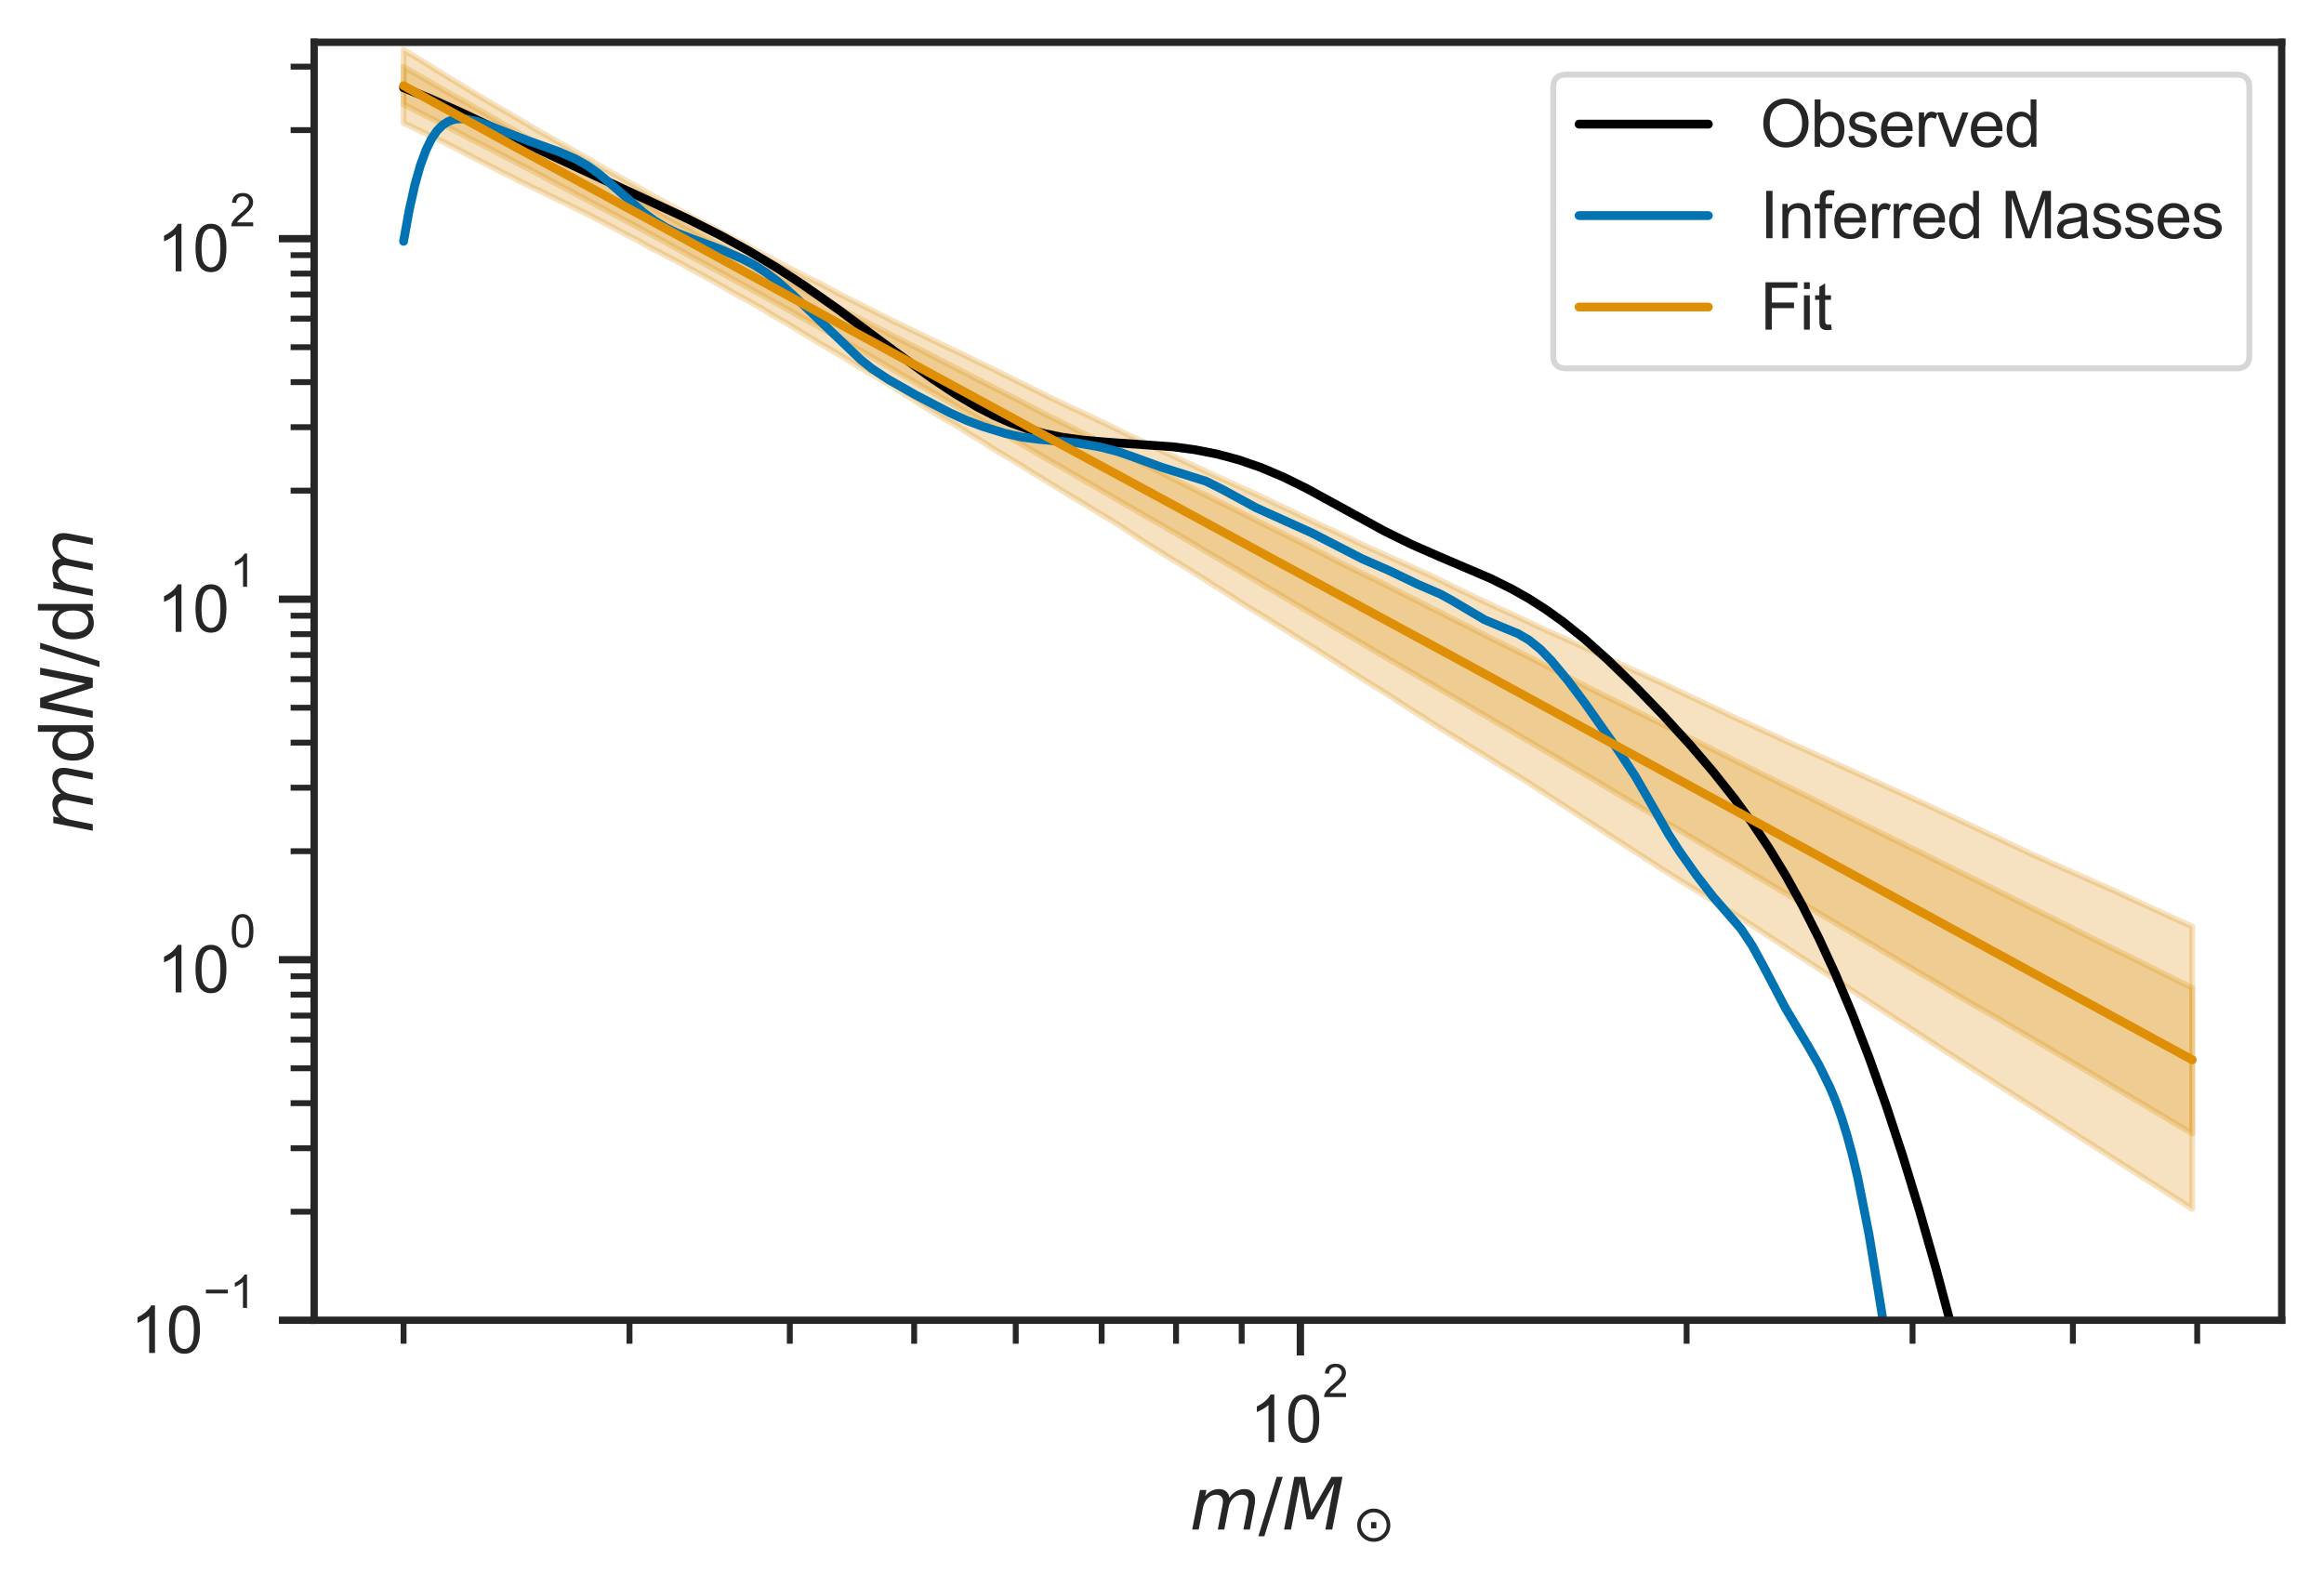 <?xml version="1.0" encoding="utf-8" standalone="no"?>
<!DOCTYPE svg PUBLIC "-//W3C//DTD SVG 1.1//EN"
  "http://www.w3.org/Graphics/SVG/1.1/DTD/svg11.dtd">
<svg height="269.844pt" version="1.1" viewBox="0 0 395.454 269.844" width="395.454pt" xmlns="http://www.w3.org/2000/svg" xmlns:xlink="http://www.w3.org/1999/xlink">
 <defs>
  <style type="text/css">*{stroke-linecap:butt;stroke-linejoin:round;}</style>
 </defs>
 <g id="figure_1">
  <g id="patch_1">
   <path d="M 0 269.844 
L 395.454 269.844 
L 395.454 0 
L 0 0 
z
" style="fill:#ffffff;"/>
  </g>
  <g id="axes_1">
   <g id="patch_2">
    <path d="M 53.454 224.64 
L 388.254 224.64 
L 388.254 7.2 
L 53.454 7.2 
z
" style="fill:#ffffff;"/>
   </g>
   <g id="matplotlib.axis_1">
    <g id="xtick_1">
     <g id="line2d_1">
      <defs>
       <path d="M 0 0 
L 0 6 
" id="m490c90b2fd" style="stroke:#262626;stroke-width:1.25;"/>
      </defs>
      <g>
       <use style="fill:#262626;stroke:#262626;stroke-width:1.25;" x="221.275" xlink:href="#m490c90b2fd" y="224.64"/>
      </g>
     </g>
     <g id="text_1">
      <!-- $\mathdefault{10^{2}}$ -->
      <g style="fill:#262626;" transform="translate(212.64 245.484)scale(0.11 -0.11)">
       <defs>
        <path d="M 2384 0 
L 1822 0 
L 1822 3584 
Q 1619 3391 1289 3197 
Q 959 3003 697 2906 
L 697 3450 
Q 1169 3672 1522 3987 
Q 1875 4303 2022 4600 
L 2384 4600 
L 2384 0 
z
" id="ArialMT-31" transform="scale(0.016)"/>
        <path d="M 266 2259 
Q 266 3072 433 3567 
Q 600 4063 929 4331 
Q 1259 4600 1759 4600 
Q 2128 4600 2406 4451 
Q 2684 4303 2865 4023 
Q 3047 3744 3150 3342 
Q 3253 2941 3253 2259 
Q 3253 1453 3087 958 
Q 2922 463 2592 192 
Q 2263 -78 1759 -78 
Q 1097 -78 719 397 
Q 266 969 266 2259 
z
M 844 2259 
Q 844 1131 1108 757 
Q 1372 384 1759 384 
Q 2147 384 2411 759 
Q 2675 1134 2675 2259 
Q 2675 3391 2411 3762 
Q 2147 4134 1753 4134 
Q 1366 4134 1134 3806 
Q 844 3388 844 2259 
z
" id="ArialMT-30" transform="scale(0.016)"/>
        <path d="M 3222 541 
L 3222 0 
L 194 0 
Q 188 203 259 391 
Q 375 700 629 1000 
Q 884 1300 1366 1694 
Q 2113 2306 2375 2664 
Q 2638 3022 2638 3341 
Q 2638 3675 2398 3904 
Q 2159 4134 1775 4134 
Q 1369 4134 1125 3890 
Q 881 3647 878 3216 
L 300 3275 
Q 359 3922 746 4261 
Q 1134 4600 1788 4600 
Q 2447 4600 2831 4234 
Q 3216 3869 3216 3328 
Q 3216 3053 3103 2787 
Q 2991 2522 2730 2228 
Q 2469 1934 1863 1422 
Q 1356 997 1212 845 
Q 1069 694 975 541 
L 3222 541 
z
" id="ArialMT-32" transform="scale(0.016)"/>
       </defs>
       <use transform="translate(0 0.994)" xlink:href="#ArialMT-31"/>
       <use transform="translate(55.615 0.994)" xlink:href="#ArialMT-30"/>
       <use transform="translate(112.973 70.688)scale(0.7)" xlink:href="#ArialMT-32"/>
      </g>
     </g>
    </g>
    <g id="xtick_2">
     <g id="line2d_2">
      <defs>
       <path d="M 0 0 
L 0 4 
" id="m4a2f9e8f1c" style="stroke:#262626;"/>
      </defs>
      <g>
       <use style="fill:#262626;stroke:#262626;" x="68.673" xlink:href="#m4a2f9e8f1c" y="224.64"/>
      </g>
     </g>
    </g>
    <g id="xtick_3">
     <g id="line2d_3">
      <g>
       <use style="fill:#262626;stroke:#262626;" x="107.118" xlink:href="#m4a2f9e8f1c" y="224.64"/>
      </g>
     </g>
    </g>
    <g id="xtick_4">
     <g id="line2d_4">
      <g>
       <use style="fill:#262626;stroke:#262626;" x="134.395" xlink:href="#m4a2f9e8f1c" y="224.64"/>
      </g>
     </g>
    </g>
    <g id="xtick_5">
     <g id="line2d_5">
      <g>
       <use style="fill:#262626;stroke:#262626;" x="155.553" xlink:href="#m4a2f9e8f1c" y="224.64"/>
      </g>
     </g>
    </g>
    <g id="xtick_6">
     <g id="line2d_6">
      <g>
       <use style="fill:#262626;stroke:#262626;" x="172.84" xlink:href="#m4a2f9e8f1c" y="224.64"/>
      </g>
     </g>
    </g>
    <g id="xtick_7">
     <g id="line2d_7">
      <g>
       <use style="fill:#262626;stroke:#262626;" x="187.456" xlink:href="#m4a2f9e8f1c" y="224.64"/>
      </g>
     </g>
    </g>
    <g id="xtick_8">
     <g id="line2d_8">
      <g>
       <use style="fill:#262626;stroke:#262626;" x="200.117" xlink:href="#m4a2f9e8f1c" y="224.64"/>
      </g>
     </g>
    </g>
    <g id="xtick_9">
     <g id="line2d_9">
      <g>
       <use style="fill:#262626;stroke:#262626;" x="211.285" xlink:href="#m4a2f9e8f1c" y="224.64"/>
      </g>
     </g>
    </g>
    <g id="xtick_10">
     <g id="line2d_10">
      <g>
       <use style="fill:#262626;stroke:#262626;" x="286.998" xlink:href="#m4a2f9e8f1c" y="224.64"/>
      </g>
     </g>
    </g>
    <g id="xtick_11">
     <g id="line2d_11">
      <g>
       <use style="fill:#262626;stroke:#262626;" x="325.443" xlink:href="#m4a2f9e8f1c" y="224.64"/>
      </g>
     </g>
    </g>
    <g id="xtick_12">
     <g id="line2d_12">
      <g>
       <use style="fill:#262626;stroke:#262626;" x="352.72" xlink:href="#m4a2f9e8f1c" y="224.64"/>
      </g>
     </g>
    </g>
    <g id="xtick_13">
     <g id="line2d_13">
      <g>
       <use style="fill:#262626;stroke:#262626;" x="373.878" xlink:href="#m4a2f9e8f1c" y="224.64"/>
      </g>
     </g>
    </g>
    <g id="text_2">
     <!-- $m / M_\odot$ -->
     <g style="fill:#262626;" transform="translate(202.434 260.259)scale(0.12 -0.12)">
      <defs>
       <path d="M 5747 2113 
L 5338 0 
L 4763 0 
L 5166 2094 
Q 5191 2228 5203 2325 
Q 5216 2422 5216 2491 
Q 5216 2772 5059 2928 
Q 4903 3084 4622 3084 
Q 4203 3084 3875 2770 
Q 3547 2456 3450 1953 
L 3066 0 
L 2491 0 
L 2900 2094 
Q 2925 2209 2937 2307 
Q 2950 2406 2950 2484 
Q 2950 2769 2794 2926 
Q 2638 3084 2363 3084 
Q 1938 3084 1609 2770 
Q 1281 2456 1184 1953 
L 800 0 
L 225 0 
L 909 3500 
L 1484 3500 
L 1375 2956 
Q 1609 3263 1923 3423 
Q 2238 3584 2597 3584 
Q 2978 3584 3223 3384 
Q 3469 3184 3519 2828 
Q 3781 3197 4126 3390 
Q 4472 3584 4856 3584 
Q 5306 3584 5551 3325 
Q 5797 3066 5797 2591 
Q 5797 2488 5784 2364 
Q 5772 2241 5747 2113 
z
" id="DejaVuSans-Oblique-6d" transform="scale(0.016)"/>
       <path d="M 1625 4666 
L 2156 4666 
L 531 -594 
L 0 -594 
L 1625 4666 
z
" id="DejaVuSans-2f" transform="scale(0.016)"/>
       <path d="M 1081 4666 
L 2028 4666 
L 2572 1522 
L 4378 4666 
L 5350 4666 
L 4441 0 
L 3828 0 
L 4622 4091 
L 2791 897 
L 2175 897 
L 1581 4103 
L 788 0 
L 172 0 
L 1081 4666 
z
" id="DejaVuSans-Oblique-4d" transform="scale(0.016)"/>
       <path d="M 2350 2403 
L 3013 2403 
L 3013 1609 
L 2350 1609 
L 2350 2403 
z
M 3306 3522 
Q 3016 3644 2681 3644 
Q 2347 3644 2056 3522 
Q 1769 3400 1531 3163 
Q 1291 2922 1172 2634 
Q 1053 2347 1053 2006 
Q 1053 1675 1172 1387 
Q 1291 1100 1531 859 
Q 1769 622 2056 500 
Q 2347 378 2681 378 
Q 3016 378 3306 500 
Q 3594 622 3831 859 
Q 4072 1100 4190 1387 
Q 4309 1675 4309 2006 
Q 4309 2347 4190 2634 
Q 4072 2922 3831 3163 
Q 3594 3400 3306 3522 
z
M 1878 3956 
Q 2250 4113 2681 4113 
Q 3113 4113 3484 3956 
Q 3856 3800 4163 3494 
Q 4472 3184 4625 2813 
Q 4778 2444 4778 2006 
Q 4778 1578 4625 1206 
Q 4472 838 4163 528 
Q 3856 222 3484 65 
Q 3113 -91 2681 -91 
Q 2250 -91 1878 65 
Q 1506 222 1200 528 
Q 891 838 738 1206 
Q 584 1578 584 2006 
Q 584 2444 738 2813 
Q 891 3184 1200 3494 
Q 1506 3800 1878 3956 
z
" id="DejaVuSans-2299" transform="scale(0.016)"/>
      </defs>
      <use transform="translate(0 0.094)" xlink:href="#DejaVuSans-Oblique-6d"/>
      <use transform="translate(97.412 0.094)" xlink:href="#DejaVuSans-2f"/>
      <use transform="translate(131.104 0.094)" xlink:href="#DejaVuSans-Oblique-4d"/>
      <use transform="translate(231.021 -16.312)scale(0.7)" xlink:href="#DejaVuSans-2299"/>
     </g>
    </g>
   </g>
   <g id="matplotlib.axis_2">
    <g id="ytick_1">
     <g id="line2d_14">
      <defs>
       <path d="M 0 0 
L -6 0 
" id="m7114ead767" style="stroke:#262626;stroke-width:1.25;"/>
      </defs>
      <g>
       <use style="fill:#262626;stroke:#262626;stroke-width:1.25;" x="53.454" xlink:href="#m7114ead767" y="224.64"/>
      </g>
     </g>
     <g id="text_3">
      <!-- $\mathdefault{10^{-1}}$ -->
      <g style="fill:#262626;" transform="translate(22.174 230.312)scale(0.11 -0.11)">
       <defs>
        <path d="M 3381 1997 
L 356 1997 
L 356 2522 
L 3381 2522 
L 3381 1997 
z
" id="ArialMT-2212" transform="scale(0.016)"/>
       </defs>
       <use transform="translate(0 0.994)" xlink:href="#ArialMT-31"/>
       <use transform="translate(55.615 0.994)" xlink:href="#ArialMT-30"/>
       <use transform="translate(112.973 70.688)scale(0.7)" xlink:href="#ArialMT-2212"/>
       <use transform="translate(153.852 70.688)scale(0.7)" xlink:href="#ArialMT-31"/>
      </g>
     </g>
    </g>
    <g id="ytick_2">
     <g id="line2d_15">
      <g>
       <use style="fill:#262626;stroke:#262626;stroke-width:1.25;" x="53.454" xlink:href="#m7114ead767" y="163.296"/>
      </g>
     </g>
     <g id="text_4">
      <!-- $\mathdefault{10^{0}}$ -->
      <g style="fill:#262626;" transform="translate(26.684 168.968)scale(0.11 -0.11)">
       <use transform="translate(0 0.994)" xlink:href="#ArialMT-31"/>
       <use transform="translate(55.615 0.994)" xlink:href="#ArialMT-30"/>
       <use transform="translate(112.973 70.688)scale(0.7)" xlink:href="#ArialMT-30"/>
      </g>
     </g>
    </g>
    <g id="ytick_3">
     <g id="line2d_16">
      <g>
       <use style="fill:#262626;stroke:#262626;stroke-width:1.25;" x="53.454" xlink:href="#m7114ead767" y="101.953"/>
      </g>
     </g>
     <g id="text_5">
      <!-- $\mathdefault{10^{1}}$ -->
      <g style="fill:#262626;" transform="translate(26.684 107.625)scale(0.11 -0.11)">
       <use transform="translate(0 0.994)" xlink:href="#ArialMT-31"/>
       <use transform="translate(55.615 0.994)" xlink:href="#ArialMT-30"/>
       <use transform="translate(112.973 70.688)scale(0.7)" xlink:href="#ArialMT-31"/>
      </g>
     </g>
    </g>
    <g id="ytick_4">
     <g id="line2d_17">
      <g>
       <use style="fill:#262626;stroke:#262626;stroke-width:1.25;" x="53.454" xlink:href="#m7114ead767" y="40.609"/>
      </g>
     </g>
     <g id="text_6">
      <!-- $\mathdefault{10^{2}}$ -->
      <g style="fill:#262626;" transform="translate(26.684 46.281)scale(0.11 -0.11)">
       <use transform="translate(0 0.994)" xlink:href="#ArialMT-31"/>
       <use transform="translate(55.615 0.994)" xlink:href="#ArialMT-30"/>
       <use transform="translate(112.973 70.688)scale(0.7)" xlink:href="#ArialMT-32"/>
      </g>
     </g>
    </g>
    <g id="ytick_5">
     <g id="line2d_18">
      <defs>
       <path d="M 0 0 
L -4 0 
" id="m062b1db76a" style="stroke:#262626;"/>
      </defs>
      <g>
       <use style="fill:#262626;stroke:#262626;" x="53.454" xlink:href="#m062b1db76a" y="206.174"/>
      </g>
     </g>
    </g>
    <g id="ytick_6">
     <g id="line2d_19">
      <g>
       <use style="fill:#262626;stroke:#262626;" x="53.454" xlink:href="#m062b1db76a" y="195.372"/>
      </g>
     </g>
    </g>
    <g id="ytick_7">
     <g id="line2d_20">
      <g>
       <use style="fill:#262626;stroke:#262626;" x="53.454" xlink:href="#m062b1db76a" y="187.707"/>
      </g>
     </g>
    </g>
    <g id="ytick_8">
     <g id="line2d_21">
      <g>
       <use style="fill:#262626;stroke:#262626;" x="53.454" xlink:href="#m062b1db76a" y="181.763"/>
      </g>
     </g>
    </g>
    <g id="ytick_9">
     <g id="line2d_22">
      <g>
       <use style="fill:#262626;stroke:#262626;" x="53.454" xlink:href="#m062b1db76a" y="176.905"/>
      </g>
     </g>
    </g>
    <g id="ytick_10">
     <g id="line2d_23">
      <g>
       <use style="fill:#262626;stroke:#262626;" x="53.454" xlink:href="#m062b1db76a" y="172.799"/>
      </g>
     </g>
    </g>
    <g id="ytick_11">
     <g id="line2d_24">
      <g>
       <use style="fill:#262626;stroke:#262626;" x="53.454" xlink:href="#m062b1db76a" y="169.241"/>
      </g>
     </g>
    </g>
    <g id="ytick_12">
     <g id="line2d_25">
      <g>
       <use style="fill:#262626;stroke:#262626;" x="53.454" xlink:href="#m062b1db76a" y="166.103"/>
      </g>
     </g>
    </g>
    <g id="ytick_13">
     <g id="line2d_26">
      <g>
       <use style="fill:#262626;stroke:#262626;" x="53.454" xlink:href="#m062b1db76a" y="144.83"/>
      </g>
     </g>
    </g>
    <g id="ytick_14">
     <g id="line2d_27">
      <g>
       <use style="fill:#262626;stroke:#262626;" x="53.454" xlink:href="#m062b1db76a" y="134.028"/>
      </g>
     </g>
    </g>
    <g id="ytick_15">
     <g id="line2d_28">
      <g>
       <use style="fill:#262626;stroke:#262626;" x="53.454" xlink:href="#m062b1db76a" y="126.364"/>
      </g>
     </g>
    </g>
    <g id="ytick_16">
     <g id="line2d_29">
      <g>
       <use style="fill:#262626;stroke:#262626;" x="53.454" xlink:href="#m062b1db76a" y="120.419"/>
      </g>
     </g>
    </g>
    <g id="ytick_17">
     <g id="line2d_30">
      <g>
       <use style="fill:#262626;stroke:#262626;" x="53.454" xlink:href="#m062b1db76a" y="115.562"/>
      </g>
     </g>
    </g>
    <g id="ytick_18">
     <g id="line2d_31">
      <g>
       <use style="fill:#262626;stroke:#262626;" x="53.454" xlink:href="#m062b1db76a" y="111.455"/>
      </g>
     </g>
    </g>
    <g id="ytick_19">
     <g id="line2d_32">
      <g>
       <use style="fill:#262626;stroke:#262626;" x="53.454" xlink:href="#m062b1db76a" y="107.898"/>
      </g>
     </g>
    </g>
    <g id="ytick_20">
     <g id="line2d_33">
      <g>
       <use style="fill:#262626;stroke:#262626;" x="53.454" xlink:href="#m062b1db76a" y="104.76"/>
      </g>
     </g>
    </g>
    <g id="ytick_21">
     <g id="line2d_34">
      <g>
       <use style="fill:#262626;stroke:#262626;" x="53.454" xlink:href="#m062b1db76a" y="83.486"/>
      </g>
     </g>
    </g>
    <g id="ytick_22">
     <g id="line2d_35">
      <g>
       <use style="fill:#262626;stroke:#262626;" x="53.454" xlink:href="#m062b1db76a" y="72.684"/>
      </g>
     </g>
    </g>
    <g id="ytick_23">
     <g id="line2d_36">
      <g>
       <use style="fill:#262626;stroke:#262626;" x="53.454" xlink:href="#m062b1db76a" y="65.02"/>
      </g>
     </g>
    </g>
    <g id="ytick_24">
     <g id="line2d_37">
      <g>
       <use style="fill:#262626;stroke:#262626;" x="53.454" xlink:href="#m062b1db76a" y="59.075"/>
      </g>
     </g>
    </g>
    <g id="ytick_25">
     <g id="line2d_38">
      <g>
       <use style="fill:#262626;stroke:#262626;" x="53.454" xlink:href="#m062b1db76a" y="54.218"/>
      </g>
     </g>
    </g>
    <g id="ytick_26">
     <g id="line2d_39">
      <g>
       <use style="fill:#262626;stroke:#262626;" x="53.454" xlink:href="#m062b1db76a" y="50.111"/>
      </g>
     </g>
    </g>
    <g id="ytick_27">
     <g id="line2d_40">
      <g>
       <use style="fill:#262626;stroke:#262626;" x="53.454" xlink:href="#m062b1db76a" y="46.554"/>
      </g>
     </g>
    </g>
    <g id="ytick_28">
     <g id="line2d_41">
      <g>
       <use style="fill:#262626;stroke:#262626;" x="53.454" xlink:href="#m062b1db76a" y="43.416"/>
      </g>
     </g>
    </g>
    <g id="ytick_29">
     <g id="line2d_42">
      <g>
       <use style="fill:#262626;stroke:#262626;" x="53.454" xlink:href="#m062b1db76a" y="22.143"/>
      </g>
     </g>
    </g>
    <g id="ytick_30">
     <g id="line2d_43">
      <g>
       <use style="fill:#262626;stroke:#262626;" x="53.454" xlink:href="#m062b1db76a" y="11.341"/>
      </g>
     </g>
    </g>
    <g id="text_7">
     <!-- $m \mathrm{d} N / \mathrm{d} m$ -->
     <g style="fill:#262626;" transform="translate(15.789 141.78)rotate(-90)scale(0.12 -0.12)">
      <defs>
       <path d="M 2906 2969 
L 2906 4863 
L 3481 4863 
L 3481 0 
L 2906 0 
L 2906 525 
Q 2725 213 2448 61 
Q 2172 -91 1784 -91 
Q 1150 -91 751 415 
Q 353 922 353 1747 
Q 353 2572 751 3078 
Q 1150 3584 1784 3584 
Q 2172 3584 2448 3432 
Q 2725 3281 2906 2969 
z
M 947 1747 
Q 947 1113 1208 752 
Q 1469 391 1925 391 
Q 2381 391 2643 752 
Q 2906 1113 2906 1747 
Q 2906 2381 2643 2742 
Q 2381 3103 1925 3103 
Q 1469 3103 1208 2742 
Q 947 2381 947 1747 
z
" id="DejaVuSans-64" transform="scale(0.016)"/>
       <path d="M 1081 4666 
L 1931 4666 
L 3219 666 
L 4000 4666 
L 4616 4666 
L 3706 0 
L 2853 0 
L 1569 4025 
L 788 0 
L 172 0 
L 1081 4666 
z
" id="DejaVuSans-Oblique-4e" transform="scale(0.016)"/>
      </defs>
      <use transform="translate(0 0.016)" xlink:href="#DejaVuSans-Oblique-6d"/>
      <use transform="translate(97.412 0.016)" xlink:href="#DejaVuSans-64"/>
      <use transform="translate(160.889 0.016)" xlink:href="#DejaVuSans-Oblique-4e"/>
      <use transform="translate(235.693 0.016)" xlink:href="#DejaVuSans-2f"/>
      <use transform="translate(269.385 0.016)" xlink:href="#DejaVuSans-64"/>
      <use transform="translate(332.861 0.016)" xlink:href="#DejaVuSans-Oblique-6d"/>
     </g>
    </g>
   </g>
   <g id="PolyCollection_1">
    <defs>
     <path d="M 68.673 -252.087 
L 68.673 -258.471 
L 69.621 -257.924 
L 70.569 -257.387 
L 71.517 -256.852 
L 72.465 -256.307 
L 73.413 -255.757 
L 74.362 -255.217 
L 75.31 -254.658 
L 76.258 -254.106 
L 77.206 -253.567 
L 78.154 -253.041 
L 79.102 -252.522 
L 80.051 -251.986 
L 80.999 -251.449 
L 81.947 -250.911 
L 82.895 -250.362 
L 83.843 -249.807 
L 84.792 -249.227 
L 85.74 -248.69 
L 86.688 -248.155 
L 87.636 -247.625 
L 88.584 -247.05 
L 89.532 -246.482 
L 90.481 -245.969 
L 91.429 -245.411 
L 92.377 -244.888 
L 93.325 -244.351 
L 94.273 -243.828 
L 95.221 -243.312 
L 96.17 -242.762 
L 97.118 -242.237 
L 98.066 -241.723 
L 99.014 -241.218 
L 99.962 -240.694 
L 100.91 -240.161 
L 101.859 -239.607 
L 102.807 -239.072 
L 103.755 -238.551 
L 104.703 -237.997 
L 105.651 -237.442 
L 106.599 -236.894 
L 107.548 -236.388 
L 108.496 -235.852 
L 109.444 -235.313 
L 110.392 -234.785 
L 111.34 -234.27 
L 112.289 -233.743 
L 113.237 -233.216 
L 114.185 -232.69 
L 115.133 -232.178 
L 116.081 -231.653 
L 117.029 -231.142 
L 117.978 -230.634 
L 118.926 -230.099 
L 119.874 -229.579 
L 120.822 -229.067 
L 121.77 -228.541 
L 122.718 -228.048 
L 123.667 -227.536 
L 124.615 -227.026 
L 125.563 -226.515 
L 126.511 -225.997 
L 127.459 -225.492 
L 128.407 -224.995 
L 129.356 -224.502 
L 130.304 -223.991 
L 131.252 -223.489 
L 132.2 -222.969 
L 133.148 -222.453 
L 134.097 -221.957 
L 135.045 -221.447 
L 135.993 -220.929 
L 136.941 -220.432 
L 137.889 -219.949 
L 138.837 -219.428 
L 139.786 -218.942 
L 140.734 -218.435 
L 141.682 -217.948 
L 142.63 -217.473 
L 143.578 -216.988 
L 144.526 -216.506 
L 145.475 -216.04 
L 146.423 -215.557 
L 147.371 -215.086 
L 148.319 -214.583 
L 149.267 -214.113 
L 150.215 -213.613 
L 151.164 -213.13 
L 152.112 -212.623 
L 153.06 -212.129 
L 154.008 -211.662 
L 154.956 -211.165 
L 155.905 -210.701 
L 156.853 -210.228 
L 157.801 -209.738 
L 158.749 -209.235 
L 159.697 -208.739 
L 160.645 -208.237 
L 161.594 -207.752 
L 162.542 -207.256 
L 163.49 -206.768 
L 164.438 -206.285 
L 165.386 -205.792 
L 166.334 -205.3 
L 167.283 -204.831 
L 168.231 -204.328 
L 169.179 -203.839 
L 170.127 -203.375 
L 171.075 -202.886 
L 172.023 -202.411 
L 172.972 -201.922 
L 173.92 -201.419 
L 174.868 -200.916 
L 175.816 -200.423 
L 176.764 -199.931 
L 177.712 -199.427 
L 178.661 -198.964 
L 179.609 -198.503 
L 180.557 -198.033 
L 181.505 -197.554 
L 182.453 -197.064 
L 183.402 -196.579 
L 184.35 -196.105 
L 185.298 -195.625 
L 186.246 -195.142 
L 187.194 -194.649 
L 188.142 -194.185 
L 189.091 -193.688 
L 190.039 -193.212 
L 190.987 -192.733 
L 191.935 -192.244 
L 192.883 -191.758 
L 193.831 -191.272 
L 194.78 -190.803 
L 195.728 -190.341 
L 196.676 -189.856 
L 197.624 -189.406 
L 198.572 -188.931 
L 199.52 -188.436 
L 200.469 -187.964 
L 201.417 -187.489 
L 202.365 -187.005 
L 203.313 -186.526 
L 204.261 -186.043 
L 205.21 -185.575 
L 206.158 -185.099 
L 207.106 -184.621 
L 208.054 -184.15 
L 209.002 -183.689 
L 209.95 -183.234 
L 210.899 -182.754 
L 211.847 -182.269 
L 212.795 -181.784 
L 213.743 -181.295 
L 214.691 -180.818 
L 215.639 -180.344 
L 216.588 -179.872 
L 217.536 -179.409 
L 218.484 -178.939 
L 219.432 -178.467 
L 220.38 -178.009 
L 221.328 -177.529 
L 222.277 -177.044 
L 223.225 -176.561 
L 224.173 -176.1 
L 225.121 -175.63 
L 226.069 -175.132 
L 227.018 -174.636 
L 227.966 -174.146 
L 228.914 -173.671 
L 229.862 -173.216 
L 230.81 -172.753 
L 231.758 -172.286 
L 232.707 -171.812 
L 233.655 -171.357 
L 234.603 -170.894 
L 235.551 -170.427 
L 236.499 -169.954 
L 237.447 -169.462 
L 238.396 -168.974 
L 239.344 -168.507 
L 240.292 -168.036 
L 241.24 -167.559 
L 242.188 -167.076 
L 243.136 -166.588 
L 244.085 -166.118 
L 245.033 -165.659 
L 245.981 -165.159 
L 246.929 -164.67 
L 247.877 -164.203 
L 248.825 -163.739 
L 249.774 -163.275 
L 250.722 -162.788 
L 251.67 -162.299 
L 252.618 -161.81 
L 253.566 -161.327 
L 254.515 -160.858 
L 255.463 -160.39 
L 256.411 -159.922 
L 257.359 -159.454 
L 258.307 -158.986 
L 259.255 -158.518 
L 260.204 -158.049 
L 261.152 -157.563 
L 262.1 -157.074 
L 263.048 -156.584 
L 263.996 -156.093 
L 264.944 -155.603 
L 265.893 -155.113 
L 266.841 -154.626 
L 267.789 -154.133 
L 268.737 -153.636 
L 269.685 -153.157 
L 270.633 -152.67 
L 271.582 -152.201 
L 272.53 -151.731 
L 273.478 -151.26 
L 274.426 -150.789 
L 275.374 -150.322 
L 276.323 -149.852 
L 277.271 -149.382 
L 278.219 -148.912 
L 279.167 -148.442 
L 280.115 -147.973 
L 281.063 -147.503 
L 282.012 -147.036 
L 282.96 -146.568 
L 283.908 -146.107 
L 284.856 -145.629 
L 285.804 -145.157 
L 286.752 -144.679 
L 287.701 -144.206 
L 288.649 -143.73 
L 289.597 -143.26 
L 290.545 -142.788 
L 291.493 -142.306 
L 292.441 -141.824 
L 293.39 -141.363 
L 294.338 -140.884 
L 295.286 -140.404 
L 296.234 -139.937 
L 297.182 -139.459 
L 298.131 -138.994 
L 299.079 -138.516 
L 300.027 -138.033 
L 300.975 -137.581 
L 301.923 -137.106 
L 302.871 -136.627 
L 303.82 -136.152 
L 304.768 -135.699 
L 305.716 -135.245 
L 306.664 -134.777 
L 307.612 -134.305 
L 308.56 -133.832 
L 309.509 -133.359 
L 310.457 -132.881 
L 311.405 -132.4 
L 312.353 -131.919 
L 313.301 -131.439 
L 314.249 -130.966 
L 315.198 -130.504 
L 316.146 -130.038 
L 317.094 -129.571 
L 318.042 -129.103 
L 318.99 -128.634 
L 319.938 -128.164 
L 320.887 -127.696 
L 321.835 -127.227 
L 322.783 -126.758 
L 323.731 -126.287 
L 324.679 -125.816 
L 325.628 -125.35 
L 326.576 -124.887 
L 327.524 -124.419 
L 328.472 -123.943 
L 329.42 -123.461 
L 330.368 -122.99 
L 331.317 -122.519 
L 332.265 -122.047 
L 333.213 -121.581 
L 334.161 -121.118 
L 335.109 -120.649 
L 336.057 -120.18 
L 337.006 -119.715 
L 337.954 -119.248 
L 338.902 -118.769 
L 339.85 -118.289 
L 340.798 -117.81 
L 341.746 -117.336 
L 342.695 -116.865 
L 343.643 -116.392 
L 344.591 -115.915 
L 345.539 -115.444 
L 346.487 -114.973 
L 347.436 -114.502 
L 348.384 -114.031 
L 349.332 -113.561 
L 350.28 -113.089 
L 351.228 -112.615 
L 352.176 -112.137 
L 353.125 -111.65 
L 354.073 -111.162 
L 355.021 -110.684 
L 355.969 -110.21 
L 356.917 -109.735 
L 357.865 -109.265 
L 358.814 -108.797 
L 359.762 -108.33 
L 360.71 -107.862 
L 361.658 -107.395 
L 362.606 -106.929 
L 363.554 -106.464 
L 364.503 -105.998 
L 365.451 -105.533 
L 366.399 -105.065 
L 367.347 -104.59 
L 368.295 -104.115 
L 369.243 -103.639 
L 370.192 -103.164 
L 371.14 -102.688 
L 372.088 -102.221 
L 373.036 -101.75 
L 373.036 -76.978 
L 373.036 -76.978 
L 372.088 -77.534 
L 371.14 -78.09 
L 370.192 -78.647 
L 369.243 -79.215 
L 368.295 -79.783 
L 367.347 -80.352 
L 366.399 -80.922 
L 365.451 -81.494 
L 364.503 -82.052 
L 363.554 -82.611 
L 362.606 -83.169 
L 361.658 -83.723 
L 360.71 -84.283 
L 359.762 -84.851 
L 358.814 -85.422 
L 357.865 -85.99 
L 356.917 -86.559 
L 355.969 -87.122 
L 355.021 -87.68 
L 354.073 -88.24 
L 353.125 -88.8 
L 352.176 -89.361 
L 351.228 -89.921 
L 350.28 -90.481 
L 349.332 -91.042 
L 348.384 -91.602 
L 347.436 -92.163 
L 346.487 -92.72 
L 345.539 -93.276 
L 344.591 -93.833 
L 343.643 -94.389 
L 342.695 -94.946 
L 341.746 -95.503 
L 340.798 -96.059 
L 339.85 -96.609 
L 338.902 -97.15 
L 337.954 -97.69 
L 337.006 -98.231 
L 336.057 -98.774 
L 335.109 -99.317 
L 334.161 -99.862 
L 333.213 -100.425 
L 332.265 -100.995 
L 331.317 -101.566 
L 330.368 -102.137 
L 329.42 -102.701 
L 328.472 -103.246 
L 327.524 -103.791 
L 326.576 -104.345 
L 325.628 -104.904 
L 324.679 -105.467 
L 323.731 -106.03 
L 322.783 -106.595 
L 321.835 -107.161 
L 320.887 -107.735 
L 319.938 -108.287 
L 318.99 -108.857 
L 318.042 -109.427 
L 317.094 -109.997 
L 316.146 -110.544 
L 315.198 -111.108 
L 314.249 -111.674 
L 313.301 -112.231 
L 312.353 -112.784 
L 311.405 -113.343 
L 310.457 -113.904 
L 309.509 -114.469 
L 308.56 -115.034 
L 307.612 -115.603 
L 306.664 -116.158 
L 305.716 -116.721 
L 304.768 -117.279 
L 303.82 -117.841 
L 302.871 -118.394 
L 301.923 -118.959 
L 300.975 -119.524 
L 300.027 -120.093 
L 299.079 -120.655 
L 298.131 -121.221 
L 297.182 -121.783 
L 296.234 -122.345 
L 295.286 -122.907 
L 294.338 -123.469 
L 293.39 -124.031 
L 292.441 -124.593 
L 291.493 -125.157 
L 290.545 -125.723 
L 289.597 -126.29 
L 288.649 -126.856 
L 287.701 -127.43 
L 286.752 -128.005 
L 285.804 -128.576 
L 284.856 -129.116 
L 283.908 -129.66 
L 282.96 -130.221 
L 282.012 -130.783 
L 281.063 -131.345 
L 280.115 -131.907 
L 279.167 -132.469 
L 278.219 -133.031 
L 277.271 -133.593 
L 276.323 -134.155 
L 275.374 -134.711 
L 274.426 -135.266 
L 273.478 -135.842 
L 272.53 -136.417 
L 271.582 -136.992 
L 270.633 -137.565 
L 269.685 -138.112 
L 268.737 -138.661 
L 267.789 -139.22 
L 266.841 -139.78 
L 265.893 -140.341 
L 264.944 -140.903 
L 263.996 -141.466 
L 263.048 -142.015 
L 262.1 -142.56 
L 261.152 -143.116 
L 260.204 -143.69 
L 259.255 -144.246 
L 258.307 -144.806 
L 257.359 -145.36 
L 256.411 -145.915 
L 255.463 -146.473 
L 254.515 -147.016 
L 253.566 -147.58 
L 252.618 -148.14 
L 251.67 -148.695 
L 250.722 -149.26 
L 249.774 -149.83 
L 248.825 -150.385 
L 247.877 -150.939 
L 246.929 -151.494 
L 245.981 -152.049 
L 245.033 -152.603 
L 244.085 -153.159 
L 243.136 -153.714 
L 242.188 -154.27 
L 241.24 -154.825 
L 240.292 -155.38 
L 239.344 -155.935 
L 238.396 -156.486 
L 237.447 -157.039 
L 236.499 -157.575 
L 235.551 -158.134 
L 234.603 -158.693 
L 233.655 -159.25 
L 232.707 -159.82 
L 231.758 -160.388 
L 230.81 -160.941 
L 229.862 -161.511 
L 228.914 -162.061 
L 227.966 -162.603 
L 227.018 -163.179 
L 226.069 -163.727 
L 225.121 -164.296 
L 224.173 -164.856 
L 223.225 -165.413 
L 222.277 -165.974 
L 221.328 -166.542 
L 220.38 -167.117 
L 219.432 -167.677 
L 218.484 -168.233 
L 217.536 -168.794 
L 216.588 -169.36 
L 215.639 -169.913 
L 214.691 -170.475 
L 213.743 -171.043 
L 212.795 -171.606 
L 211.847 -172.15 
L 210.899 -172.718 
L 209.95 -173.271 
L 209.002 -173.826 
L 208.054 -174.382 
L 207.106 -174.926 
L 206.158 -175.466 
L 205.21 -176.015 
L 204.261 -176.606 
L 203.313 -177.173 
L 202.365 -177.735 
L 201.417 -178.303 
L 200.469 -178.859 
L 199.52 -179.406 
L 198.572 -179.958 
L 197.624 -180.516 
L 196.676 -181.045 
L 195.728 -181.598 
L 194.78 -182.137 
L 193.831 -182.68 
L 192.883 -183.225 
L 191.935 -183.773 
L 190.987 -184.325 
L 190.039 -184.878 
L 189.091 -185.426 
L 188.142 -185.976 
L 187.194 -186.525 
L 186.246 -187.079 
L 185.298 -187.63 
L 184.35 -188.179 
L 183.402 -188.732 
L 182.453 -189.293 
L 181.505 -189.845 
L 180.557 -190.386 
L 179.609 -190.921 
L 178.661 -191.454 
L 177.712 -192 
L 176.764 -192.552 
L 175.816 -193.109 
L 174.868 -193.651 
L 173.92 -194.196 
L 172.972 -194.756 
L 172.023 -195.303 
L 171.075 -195.877 
L 170.127 -196.451 
L 169.179 -196.998 
L 168.231 -197.54 
L 167.283 -198.08 
L 166.334 -198.645 
L 165.386 -199.199 
L 164.438 -199.752 
L 163.49 -200.296 
L 162.542 -200.861 
L 161.594 -201.427 
L 160.645 -201.977 
L 159.697 -202.527 
L 158.749 -203.058 
L 157.801 -203.601 
L 156.853 -204.14 
L 155.905 -204.677 
L 154.956 -205.244 
L 154.008 -205.779 
L 153.06 -206.333 
L 152.112 -206.898 
L 151.164 -207.436 
L 150.215 -207.998 
L 149.267 -208.563 
L 148.319 -209.112 
L 147.371 -209.652 
L 146.423 -210.206 
L 145.475 -210.754 
L 144.526 -211.313 
L 143.578 -211.853 
L 142.63 -212.387 
L 141.682 -212.902 
L 140.734 -213.443 
L 139.786 -213.963 
L 138.837 -214.485 
L 137.889 -215.002 
L 136.941 -215.54 
L 135.993 -216.051 
L 135.045 -216.611 
L 134.097 -217.154 
L 133.148 -217.682 
L 132.2 -218.203 
L 131.252 -218.736 
L 130.304 -219.264 
L 129.356 -219.785 
L 128.407 -220.306 
L 127.459 -220.832 
L 126.511 -221.353 
L 125.563 -221.866 
L 124.615 -222.391 
L 123.667 -222.922 
L 122.718 -223.435 
L 121.77 -223.951 
L 120.822 -224.459 
L 119.874 -224.976 
L 118.926 -225.485 
L 117.978 -226.001 
L 117.029 -226.529 
L 116.081 -227.044 
L 115.133 -227.562 
L 114.185 -228.081 
L 113.237 -228.619 
L 112.289 -229.146 
L 111.34 -229.666 
L 110.392 -230.174 
L 109.444 -230.701 
L 108.496 -231.215 
L 107.548 -231.718 
L 106.599 -232.216 
L 105.651 -232.738 
L 104.703 -233.245 
L 103.755 -233.76 
L 102.807 -234.281 
L 101.859 -234.751 
L 100.91 -235.266 
L 99.962 -235.778 
L 99.014 -236.299 
L 98.066 -236.779 
L 97.118 -237.294 
L 96.17 -237.794 
L 95.221 -238.31 
L 94.273 -238.812 
L 93.325 -239.317 
L 92.377 -239.831 
L 91.429 -240.33 
L 90.481 -240.824 
L 89.532 -241.33 
L 88.584 -241.801 
L 87.636 -242.299 
L 86.688 -242.79 
L 85.74 -243.291 
L 84.792 -243.792 
L 83.843 -244.278 
L 82.895 -244.762 
L 81.947 -245.255 
L 80.999 -245.725 
L 80.051 -246.222 
L 79.102 -246.727 
L 78.154 -247.224 
L 77.206 -247.715 
L 76.258 -248.209 
L 75.31 -248.693 
L 74.362 -249.173 
L 73.413 -249.662 
L 72.465 -250.144 
L 71.517 -250.624 
L 70.569 -251.105 
L 69.621 -251.603 
L 68.673 -252.087 
z
" id="m011eb41ace" style="stroke:#de8f05;stroke-opacity:0.25;"/>
    </defs>
    <g clip-path="url(#p6eaa9cb264)">
     <use style="fill:#de8f05;fill-opacity:0.25;stroke:#de8f05;stroke-opacity:0.25;" x="0" xlink:href="#m011eb41ace" y="269.844"/>
    </g>
   </g>
   <g id="PolyCollection_2">
    <defs>
     <path d="M 68.673 -248.91 
L 68.673 -261.345 
L 69.621 -260.789 
L 70.569 -260.231 
L 71.517 -259.658 
L 72.465 -259.064 
L 73.413 -258.47 
L 74.362 -257.873 
L 75.31 -257.283 
L 76.258 -256.701 
L 77.206 -256.122 
L 78.154 -255.566 
L 79.102 -254.986 
L 80.051 -254.405 
L 80.999 -253.837 
L 81.947 -253.27 
L 82.895 -252.695 
L 83.843 -252.138 
L 84.792 -251.599 
L 85.74 -251.056 
L 86.688 -250.51 
L 87.636 -249.931 
L 88.584 -249.398 
L 89.532 -248.829 
L 90.481 -248.238 
L 91.429 -247.694 
L 92.377 -247.153 
L 93.325 -246.643 
L 94.273 -246.095 
L 95.221 -245.547 
L 96.17 -245.032 
L 97.118 -244.492 
L 98.066 -243.962 
L 99.014 -243.445 
L 99.962 -242.891 
L 100.91 -242.292 
L 101.859 -241.731 
L 102.807 -241.193 
L 103.755 -240.653 
L 104.703 -240.131 
L 105.651 -239.607 
L 106.599 -239.081 
L 107.548 -238.555 
L 108.496 -238.033 
L 109.444 -237.486 
L 110.392 -236.943 
L 111.34 -236.407 
L 112.289 -235.898 
L 113.237 -235.349 
L 114.185 -234.837 
L 115.133 -234.301 
L 116.081 -233.814 
L 117.029 -233.282 
L 117.978 -232.788 
L 118.926 -232.281 
L 119.874 -231.821 
L 120.822 -231.331 
L 121.77 -230.837 
L 122.718 -230.334 
L 123.667 -229.856 
L 124.615 -229.334 
L 125.563 -228.833 
L 126.511 -228.371 
L 127.459 -227.877 
L 128.407 -227.336 
L 129.356 -226.827 
L 130.304 -226.354 
L 131.252 -225.862 
L 132.2 -225.342 
L 133.148 -224.837 
L 134.097 -224.356 
L 135.045 -223.851 
L 135.993 -223.363 
L 136.941 -222.871 
L 137.889 -222.407 
L 138.837 -221.943 
L 139.786 -221.481 
L 140.734 -220.95 
L 141.682 -220.453 
L 142.63 -219.935 
L 143.578 -219.432 
L 144.526 -218.962 
L 145.475 -218.491 
L 146.423 -218.019 
L 147.371 -217.537 
L 148.319 -217.073 
L 149.267 -216.586 
L 150.215 -216.12 
L 151.164 -215.627 
L 152.112 -215.134 
L 153.06 -214.709 
L 154.008 -214.229 
L 154.956 -213.777 
L 155.905 -213.317 
L 156.853 -212.862 
L 157.801 -212.399 
L 158.749 -211.96 
L 159.697 -211.505 
L 160.645 -211.035 
L 161.594 -210.578 
L 162.542 -210.138 
L 163.49 -209.699 
L 164.438 -209.252 
L 165.386 -208.763 
L 166.334 -208.291 
L 167.283 -207.84 
L 168.231 -207.389 
L 169.179 -206.937 
L 170.127 -206.459 
L 171.075 -205.988 
L 172.023 -205.523 
L 172.972 -205.043 
L 173.92 -204.593 
L 174.868 -204.114 
L 175.816 -203.636 
L 176.764 -203.158 
L 177.712 -202.694 
L 178.661 -202.229 
L 179.609 -201.765 
L 180.557 -201.301 
L 181.505 -200.847 
L 182.453 -200.429 
L 183.402 -199.986 
L 184.35 -199.543 
L 185.298 -199.11 
L 186.246 -198.625 
L 187.194 -198.168 
L 188.142 -197.759 
L 189.091 -197.292 
L 190.039 -196.818 
L 190.987 -196.341 
L 191.935 -195.878 
L 192.883 -195.452 
L 193.831 -194.997 
L 194.78 -194.534 
L 195.728 -194.066 
L 196.676 -193.609 
L 197.624 -193.157 
L 198.572 -192.727 
L 199.52 -192.29 
L 200.469 -191.838 
L 201.417 -191.402 
L 202.365 -190.966 
L 203.313 -190.529 
L 204.261 -190.071 
L 205.21 -189.636 
L 206.158 -189.205 
L 207.106 -188.775 
L 208.054 -188.34 
L 209.002 -187.899 
L 209.95 -187.477 
L 210.899 -187.041 
L 211.847 -186.606 
L 212.795 -186.177 
L 213.743 -185.733 
L 214.691 -185.292 
L 215.639 -184.84 
L 216.588 -184.388 
L 217.536 -183.936 
L 218.484 -183.484 
L 219.432 -183.032 
L 220.38 -182.58 
L 221.328 -182.128 
L 222.277 -181.676 
L 223.225 -181.224 
L 224.173 -180.772 
L 225.121 -180.338 
L 226.069 -179.904 
L 227.018 -179.455 
L 227.966 -179.005 
L 228.914 -178.555 
L 229.862 -178.105 
L 230.81 -177.656 
L 231.758 -177.206 
L 232.707 -176.771 
L 233.655 -176.342 
L 234.603 -175.914 
L 235.551 -175.485 
L 236.499 -175.056 
L 237.447 -174.628 
L 238.396 -174.199 
L 239.344 -173.77 
L 240.292 -173.34 
L 241.24 -172.911 
L 242.188 -172.482 
L 243.136 -172.053 
L 244.085 -171.598 
L 245.033 -171.134 
L 245.981 -170.67 
L 246.929 -170.205 
L 247.877 -169.741 
L 248.825 -169.277 
L 249.774 -168.832 
L 250.722 -168.379 
L 251.67 -167.916 
L 252.618 -167.465 
L 253.566 -167.03 
L 254.515 -166.573 
L 255.463 -166.147 
L 256.411 -165.726 
L 257.359 -165.305 
L 258.307 -164.854 
L 259.255 -164.401 
L 260.204 -163.948 
L 261.152 -163.494 
L 262.1 -163.062 
L 263.048 -162.636 
L 263.996 -162.21 
L 264.944 -161.784 
L 265.893 -161.359 
L 266.841 -160.933 
L 267.789 -160.507 
L 268.737 -160.081 
L 269.685 -159.655 
L 270.633 -159.229 
L 271.582 -158.802 
L 272.53 -158.376 
L 273.478 -157.921 
L 274.426 -157.46 
L 275.374 -156.998 
L 276.323 -156.566 
L 277.271 -156.122 
L 278.219 -155.693 
L 279.167 -155.263 
L 280.115 -154.833 
L 281.063 -154.404 
L 282.012 -153.974 
L 282.96 -153.543 
L 283.908 -153.098 
L 284.856 -152.635 
L 285.804 -152.171 
L 286.752 -151.732 
L 287.701 -151.281 
L 288.649 -150.848 
L 289.597 -150.405 
L 290.545 -149.954 
L 291.493 -149.503 
L 292.441 -149.052 
L 293.39 -148.601 
L 294.338 -148.15 
L 295.286 -147.699 
L 296.234 -147.266 
L 297.182 -146.835 
L 298.131 -146.403 
L 299.079 -145.972 
L 300.027 -145.54 
L 300.975 -145.109 
L 301.923 -144.677 
L 302.871 -144.244 
L 303.82 -143.796 
L 304.768 -143.348 
L 305.716 -142.926 
L 306.664 -142.507 
L 307.612 -142.089 
L 308.56 -141.659 
L 309.509 -141.228 
L 310.457 -140.798 
L 311.405 -140.366 
L 312.353 -139.934 
L 313.301 -139.501 
L 314.249 -139.072 
L 315.198 -138.642 
L 316.146 -138.211 
L 317.094 -137.78 
L 318.042 -137.35 
L 318.99 -136.919 
L 319.938 -136.488 
L 320.887 -136.056 
L 321.835 -135.625 
L 322.783 -135.194 
L 323.731 -134.763 
L 324.679 -134.332 
L 325.628 -133.9 
L 326.576 -133.469 
L 327.524 -133.037 
L 328.472 -132.606 
L 329.42 -132.169 
L 330.368 -131.724 
L 331.317 -131.278 
L 332.265 -130.833 
L 333.213 -130.388 
L 334.161 -129.942 
L 335.109 -129.497 
L 336.057 -129.052 
L 337.006 -128.607 
L 337.954 -128.161 
L 338.902 -127.716 
L 339.85 -127.271 
L 340.798 -126.825 
L 341.746 -126.38 
L 342.695 -125.935 
L 343.643 -125.489 
L 344.591 -125.044 
L 345.539 -124.599 
L 346.487 -124.166 
L 347.436 -123.739 
L 348.384 -123.312 
L 349.332 -122.886 
L 350.28 -122.468 
L 351.228 -122.05 
L 352.176 -121.631 
L 353.125 -121.213 
L 354.073 -120.795 
L 355.021 -120.376 
L 355.969 -119.958 
L 356.917 -119.54 
L 357.865 -119.121 
L 358.814 -118.703 
L 359.762 -118.281 
L 360.71 -117.843 
L 361.658 -117.405 
L 362.606 -116.967 
L 363.554 -116.529 
L 364.503 -116.092 
L 365.451 -115.654 
L 366.399 -115.216 
L 367.347 -114.777 
L 368.295 -114.339 
L 369.243 -113.911 
L 370.192 -113.484 
L 371.14 -113.056 
L 372.088 -112.629 
L 373.036 -112.201 
L 373.036 -64.158 
L 373.036 -64.158 
L 372.088 -64.763 
L 371.14 -65.368 
L 370.192 -65.973 
L 369.243 -66.579 
L 368.295 -67.184 
L 367.347 -67.789 
L 366.399 -68.394 
L 365.451 -69 
L 364.503 -69.605 
L 363.554 -70.21 
L 362.606 -70.815 
L 361.658 -71.421 
L 360.71 -72.026 
L 359.762 -72.631 
L 358.814 -73.236 
L 357.865 -73.842 
L 356.917 -74.447 
L 355.969 -75.053 
L 355.021 -75.659 
L 354.073 -76.265 
L 353.125 -76.871 
L 352.176 -77.477 
L 351.228 -78.083 
L 350.28 -78.688 
L 349.332 -79.294 
L 348.384 -79.9 
L 347.436 -80.506 
L 346.487 -81.112 
L 345.539 -81.718 
L 344.591 -82.324 
L 343.643 -82.929 
L 342.695 -83.535 
L 341.746 -84.141 
L 340.798 -84.747 
L 339.85 -85.353 
L 338.902 -85.959 
L 337.954 -86.565 
L 337.006 -87.17 
L 336.057 -87.776 
L 335.109 -88.382 
L 334.161 -88.988 
L 333.213 -89.594 
L 332.265 -90.2 
L 331.317 -90.806 
L 330.368 -91.417 
L 329.42 -92.034 
L 328.472 -92.651 
L 327.524 -93.268 
L 326.576 -93.885 
L 325.628 -94.502 
L 324.679 -95.119 
L 323.731 -95.736 
L 322.783 -96.353 
L 321.835 -96.97 
L 320.887 -97.587 
L 319.938 -98.204 
L 318.99 -98.821 
L 318.042 -99.438 
L 317.094 -100.055 
L 316.146 -100.672 
L 315.198 -101.289 
L 314.249 -101.906 
L 313.301 -102.522 
L 312.353 -103.139 
L 311.405 -103.756 
L 310.457 -104.373 
L 309.509 -104.99 
L 308.56 -105.607 
L 307.612 -106.224 
L 306.664 -106.841 
L 305.716 -107.458 
L 304.768 -108.075 
L 303.82 -108.692 
L 302.871 -109.309 
L 301.923 -109.926 
L 300.975 -110.543 
L 300.027 -111.161 
L 299.079 -111.778 
L 298.131 -112.395 
L 297.182 -113.012 
L 296.234 -113.629 
L 295.286 -114.237 
L 294.338 -114.823 
L 293.39 -115.409 
L 292.441 -115.995 
L 291.493 -116.581 
L 290.545 -117.168 
L 289.597 -117.754 
L 288.649 -118.34 
L 287.701 -118.926 
L 286.752 -119.508 
L 285.804 -120.089 
L 284.856 -120.67 
L 283.908 -121.271 
L 282.96 -121.867 
L 282.012 -122.48 
L 281.063 -123.093 
L 280.115 -123.706 
L 279.167 -124.319 
L 278.219 -124.932 
L 277.271 -125.545 
L 276.323 -126.158 
L 275.374 -126.771 
L 274.426 -127.384 
L 273.478 -127.998 
L 272.53 -128.611 
L 271.582 -129.225 
L 270.633 -129.838 
L 269.685 -130.452 
L 268.737 -131.065 
L 267.789 -131.679 
L 266.841 -132.292 
L 265.893 -132.906 
L 264.944 -133.519 
L 263.996 -134.133 
L 263.048 -134.746 
L 262.1 -135.36 
L 261.152 -135.973 
L 260.204 -136.587 
L 259.255 -137.192 
L 258.307 -137.778 
L 257.359 -138.364 
L 256.411 -138.95 
L 255.463 -139.536 
L 254.515 -140.122 
L 253.566 -140.708 
L 252.618 -141.294 
L 251.67 -141.88 
L 250.722 -142.467 
L 249.774 -143.053 
L 248.825 -143.639 
L 247.877 -144.225 
L 246.929 -144.811 
L 245.981 -145.397 
L 245.033 -145.983 
L 244.085 -146.57 
L 243.136 -147.171 
L 242.188 -147.797 
L 241.24 -148.382 
L 240.292 -148.972 
L 239.344 -149.588 
L 238.396 -150.205 
L 237.447 -150.821 
L 236.499 -151.438 
L 235.551 -152.046 
L 234.603 -152.628 
L 233.655 -153.21 
L 232.707 -153.793 
L 231.758 -154.39 
L 230.81 -154.995 
L 229.862 -155.601 
L 228.914 -156.207 
L 227.966 -156.812 
L 227.018 -157.418 
L 226.069 -158.027 
L 225.121 -158.637 
L 224.173 -159.246 
L 223.225 -159.84 
L 222.277 -160.442 
L 221.328 -161.032 
L 220.38 -161.623 
L 219.432 -162.213 
L 218.484 -162.804 
L 217.536 -163.394 
L 216.588 -163.986 
L 215.639 -164.578 
L 214.691 -165.154 
L 213.743 -165.725 
L 212.795 -166.296 
L 211.847 -166.889 
L 210.899 -167.501 
L 209.95 -168.118 
L 209.002 -168.719 
L 208.054 -169.312 
L 207.106 -169.903 
L 206.158 -170.495 
L 205.21 -171.11 
L 204.261 -171.726 
L 203.313 -172.309 
L 202.365 -172.918 
L 201.417 -173.491 
L 200.469 -174.08 
L 199.52 -174.637 
L 198.572 -175.225 
L 197.624 -175.816 
L 196.676 -176.407 
L 195.728 -176.998 
L 194.78 -177.589 
L 193.831 -178.206 
L 192.883 -178.834 
L 191.935 -179.474 
L 190.987 -180.123 
L 190.039 -180.707 
L 189.091 -181.297 
L 188.142 -181.871 
L 187.194 -182.444 
L 186.246 -183.018 
L 185.298 -183.592 
L 184.35 -184.166 
L 183.402 -184.74 
L 182.453 -185.313 
L 181.505 -185.888 
L 180.557 -186.471 
L 179.609 -187.05 
L 178.661 -187.617 
L 177.712 -188.2 
L 176.764 -188.785 
L 175.816 -189.341 
L 174.868 -189.956 
L 173.92 -190.547 
L 172.972 -191.126 
L 172.023 -191.71 
L 171.075 -192.273 
L 170.127 -192.83 
L 169.179 -193.387 
L 168.231 -193.992 
L 167.283 -194.616 
L 166.334 -195.19 
L 165.386 -195.757 
L 164.438 -196.324 
L 163.49 -196.955 
L 162.542 -197.536 
L 161.594 -198.063 
L 160.645 -198.59 
L 159.697 -199.152 
L 158.749 -199.745 
L 157.801 -200.31 
L 156.853 -200.904 
L 155.905 -201.507 
L 154.956 -202.104 
L 154.008 -202.681 
L 153.06 -203.293 
L 152.112 -203.905 
L 151.164 -204.502 
L 150.215 -205.074 
L 149.267 -205.619 
L 148.319 -206.16 
L 147.371 -206.729 
L 146.423 -207.276 
L 145.475 -207.837 
L 144.526 -208.456 
L 143.578 -209.063 
L 142.63 -209.578 
L 141.682 -210.144 
L 140.734 -210.714 
L 139.786 -211.229 
L 138.837 -211.83 
L 137.889 -212.384 
L 136.941 -212.962 
L 135.993 -213.552 
L 135.045 -214.123 
L 134.097 -214.71 
L 133.148 -215.253 
L 132.2 -215.796 
L 131.252 -216.345 
L 130.304 -216.924 
L 129.356 -217.523 
L 128.407 -218.024 
L 127.459 -218.583 
L 126.511 -219.089 
L 125.563 -219.611 
L 124.615 -220.129 
L 123.667 -220.675 
L 122.718 -221.226 
L 121.77 -221.769 
L 120.822 -222.305 
L 119.874 -222.816 
L 118.926 -223.339 
L 117.978 -223.846 
L 117.029 -224.356 
L 116.081 -224.911 
L 115.133 -225.392 
L 114.185 -225.883 
L 113.237 -226.379 
L 112.289 -226.893 
L 111.34 -227.357 
L 110.392 -227.85 
L 109.444 -228.406 
L 108.496 -228.95 
L 107.548 -229.431 
L 106.599 -229.897 
L 105.651 -230.433 
L 104.703 -230.939 
L 103.755 -231.418 
L 102.807 -231.934 
L 101.859 -232.407 
L 100.91 -232.898 
L 99.962 -233.417 
L 99.014 -233.874 
L 98.066 -234.333 
L 97.118 -234.81 
L 96.17 -235.279 
L 95.221 -235.729 
L 94.273 -236.185 
L 93.325 -236.635 
L 92.377 -237.134 
L 91.429 -237.576 
L 90.481 -238.016 
L 89.532 -238.487 
L 88.584 -238.942 
L 87.636 -239.445 
L 86.688 -239.921 
L 85.74 -240.384 
L 84.792 -240.862 
L 83.843 -241.354 
L 82.895 -241.846 
L 81.947 -242.329 
L 80.999 -242.821 
L 80.051 -243.314 
L 79.102 -243.805 
L 78.154 -244.299 
L 77.206 -244.792 
L 76.258 -245.271 
L 75.31 -245.732 
L 74.362 -246.194 
L 73.413 -246.648 
L 72.465 -247.102 
L 71.517 -247.556 
L 70.569 -248.01 
L 69.621 -248.465 
L 68.673 -248.91 
z
" id="m1361a2f908" style="stroke:#de8f05;stroke-opacity:0.25;"/>
    </defs>
    <g clip-path="url(#p6eaa9cb264)">
     <use style="fill:#de8f05;fill-opacity:0.25;stroke:#de8f05;stroke-opacity:0.25;" x="0" xlink:href="#m1361a2f908" y="269.844"/>
    </g>
   </g>
   <g id="line2d_44">
    <path clip-path="url(#p6eaa9cb264)" d="M 68.673 14.936 
L 73.413 16.871 
L 79.102 19.433 
L 91.429 25.323 
L 103.755 31.072 
L 117.029 37.243 
L 122.718 40.115 
L 127.459 42.721 
L 132.2 45.564 
L 136.941 48.656 
L 142.63 52.655 
L 152.112 59.699 
L 158.749 64.501 
L 162.542 67.016 
L 166.334 69.259 
L 169.179 70.717 
L 172.023 71.96 
L 174.868 72.977 
L 177.712 73.772 
L 180.557 74.366 
L 184.35 74.901 
L 189.091 75.291 
L 199.52 76.016 
L 203.313 76.518 
L 207.106 77.257 
L 210.899 78.277 
L 214.691 79.6 
L 218.484 81.217 
L 222.277 83.086 
L 227.966 86.194 
L 235.551 90.352 
L 240.292 92.677 
L 245.033 94.754 
L 253.566 98.395 
L 257.359 100.275 
L 260.204 101.888 
L 263.048 103.707 
L 265.893 105.742 
L 269.685 108.784 
L 273.478 112.161 
L 278.219 116.758 
L 282.96 121.667 
L 287.701 126.865 
L 291.493 131.296 
L 295.286 136.086 
L 298.131 139.997 
L 300.975 144.251 
L 303.82 148.908 
L 306.664 154.024 
L 309.509 159.646 
L 312.353 165.815 
L 315.198 172.566 
L 318.042 179.924 
L 320.887 187.913 
L 323.731 196.55 
L 326.576 205.847 
L 329.42 215.817 
L 332.265 226.465 
L 335.109 237.8 
L 338.902 253.989 
L 342.574 270.844 
L 342.574 270.844 
" style="fill:none;stroke:#000000;stroke-linecap:round;stroke-width:1.5;"/>
   </g>
   <g id="line2d_45">
    <path clip-path="url(#p6eaa9cb264)" d="M 68.673 41.058 
L 69.621 35.805 
L 70.569 31.547 
L 71.517 28.177 
L 72.465 25.581 
L 73.413 23.641 
L 74.362 22.247 
L 75.31 21.291 
L 76.258 20.681 
L 77.206 20.34 
L 78.154 20.206 
L 79.102 20.229 
L 80.999 20.609 
L 82.895 21.262 
L 89.532 23.824 
L 95.221 25.86 
L 98.066 27.116 
L 99.962 28.198 
L 101.859 29.541 
L 104.703 31.955 
L 109.444 36.117 
L 111.34 37.516 
L 113.237 38.677 
L 115.133 39.61 
L 117.978 40.716 
L 122.718 42.458 
L 126.511 44.13 
L 128.407 45.14 
L 130.304 46.352 
L 132.2 47.788 
L 135.045 50.277 
L 140.734 55.726 
L 146.423 61.168 
L 148.319 62.689 
L 151.164 64.57 
L 155.905 67.259 
L 161.594 70.218 
L 164.438 71.517 
L 167.283 72.592 
L 171.075 73.752 
L 173.92 74.386 
L 176.764 74.752 
L 183.402 75.382 
L 187.194 76.059 
L 190.039 76.783 
L 192.883 77.762 
L 197.624 79.491 
L 205.21 81.88 
L 208.054 83.303 
L 213.743 86.398 
L 223.225 90.677 
L 231.758 95.068 
L 236.499 97.143 
L 241.24 99.42 
L 245.033 101.054 
L 246.929 102.086 
L 252.618 105.453 
L 255.463 106.646 
L 258.307 107.814 
L 260.204 108.927 
L 262.1 110.466 
L 263.996 112.413 
L 266.841 115.846 
L 269.685 119.633 
L 275.374 127.709 
L 278.219 132.017 
L 281.063 136.938 
L 283.908 141.926 
L 285.804 144.878 
L 288.649 148.898 
L 291.493 152.573 
L 296.234 158.022 
L 298.131 160.861 
L 300.027 164.322 
L 303.82 171.551 
L 307.612 177.886 
L 309.509 181.196 
L 311.405 185.057 
L 312.353 187.349 
L 313.301 189.978 
L 314.249 193.011 
L 315.198 196.505 
L 316.146 200.506 
L 318.042 210.103 
L 319.938 221.671 
L 322.783 239.809 
L 323.731 244.565 
L 324.679 248.084 
L 325.628 250.447 
L 328.472 255.363 
L 329.42 257.738 
L 330.368 260.742 
L 333.074 270.844 
L 333.074 270.844 
" style="fill:none;stroke:#0173b2;stroke-linecap:round;stroke-width:1.5;"/>
   </g>
   <g id="line2d_46">
    <path clip-path="url(#p6eaa9cb264)" d="M 68.673 14.589 
L 76.258 18.745 
L 81.947 21.857 
L 87.636 24.975 
L 99.014 31.141 
L 116.081 40.437 
L 134.097 50.296 
L 142.63 54.981 
L 158.749 63.774 
L 178.661 74.59 
L 189.091 80.211 
L 246.929 111.556 
L 373.036 180.335 
L 373.036 180.335 
" style="fill:none;stroke:#de8f05;stroke-linecap:round;stroke-width:1.5;"/>
   </g>
   <g id="patch_3">
    <path d="M 53.454 224.64 
L 53.454 7.2 
" style="fill:none;stroke:#262626;stroke-linecap:square;stroke-linejoin:miter;stroke-width:1.25;"/>
   </g>
   <g id="patch_4">
    <path d="M 388.254 224.64 
L 388.254 7.2 
" style="fill:none;stroke:#262626;stroke-linecap:square;stroke-linejoin:miter;stroke-width:1.25;"/>
   </g>
   <g id="patch_5">
    <path d="M 53.454 224.64 
L 388.254 224.64 
" style="fill:none;stroke:#262626;stroke-linecap:square;stroke-linejoin:miter;stroke-width:1.25;"/>
   </g>
   <g id="patch_6">
    <path d="M 53.454 7.2 
L 388.254 7.2 
" style="fill:none;stroke:#262626;stroke-linecap:square;stroke-linejoin:miter;stroke-width:1.25;"/>
   </g>
   <g id="legend_1">
    <g id="patch_7">
     <path d="M 266.496 62.68 
L 380.554 62.68 
Q 382.754 62.68 382.754 60.48 
L 382.754 14.9 
Q 382.754 12.7 380.554 12.7 
L 266.496 12.7 
Q 264.296 12.7 264.296 14.9 
L 264.296 60.48 
Q 264.296 62.68 266.496 62.68 
z
" style="fill:#ffffff;opacity:0.8;stroke:#cccccc;stroke-linejoin:miter;"/>
    </g>
    <g id="line2d_47">
     <path d="M 268.696 21.124 
L 290.696 21.124 
" style="fill:none;stroke:#000000;stroke-linecap:round;stroke-width:1.5;"/>
    </g>
    <g id="line2d_48"/>
    <g id="text_8">
     <!-- Observed -->
     <g style="fill:#262626;" transform="translate(299.496 24.974)scale(0.11 -0.11)">
      <defs>
       <path d="M 309 2231 
Q 309 3372 921 4017 
Q 1534 4663 2503 4663 
Q 3138 4663 3647 4359 
Q 4156 4056 4423 3514 
Q 4691 2972 4691 2284 
Q 4691 1588 4409 1038 
Q 4128 488 3612 205 
Q 3097 -78 2500 -78 
Q 1853 -78 1343 234 
Q 834 547 571 1087 
Q 309 1628 309 2231 
z
M 934 2222 
Q 934 1394 1379 917 
Q 1825 441 2497 441 
Q 3181 441 3623 922 
Q 4066 1403 4066 2288 
Q 4066 2847 3877 3264 
Q 3688 3681 3323 3911 
Q 2959 4141 2506 4141 
Q 1863 4141 1398 3698 
Q 934 3256 934 2222 
z
" id="ArialMT-4f" transform="scale(0.016)"/>
       <path d="M 941 0 
L 419 0 
L 419 4581 
L 981 4581 
L 981 2947 
Q 1338 3394 1891 3394 
Q 2197 3394 2470 3270 
Q 2744 3147 2920 2923 
Q 3097 2700 3197 2384 
Q 3297 2069 3297 1709 
Q 3297 856 2875 390 
Q 2453 -75 1863 -75 
Q 1275 -75 941 416 
L 941 0 
z
M 934 1684 
Q 934 1088 1097 822 
Q 1363 388 1816 388 
Q 2184 388 2453 708 
Q 2722 1028 2722 1663 
Q 2722 2313 2464 2622 
Q 2206 2931 1841 2931 
Q 1472 2931 1203 2611 
Q 934 2291 934 1684 
z
" id="ArialMT-62" transform="scale(0.016)"/>
       <path d="M 197 991 
L 753 1078 
Q 800 744 1014 566 
Q 1228 388 1613 388 
Q 2000 388 2187 545 
Q 2375 703 2375 916 
Q 2375 1106 2209 1216 
Q 2094 1291 1634 1406 
Q 1016 1563 777 1677 
Q 538 1791 414 1992 
Q 291 2194 291 2438 
Q 291 2659 392 2848 
Q 494 3038 669 3163 
Q 800 3259 1026 3326 
Q 1253 3394 1513 3394 
Q 1903 3394 2198 3281 
Q 2494 3169 2634 2976 
Q 2775 2784 2828 2463 
L 2278 2388 
Q 2241 2644 2061 2787 
Q 1881 2931 1553 2931 
Q 1166 2931 1000 2803 
Q 834 2675 834 2503 
Q 834 2394 903 2306 
Q 972 2216 1119 2156 
Q 1203 2125 1616 2013 
Q 2213 1853 2448 1751 
Q 2684 1650 2818 1456 
Q 2953 1263 2953 975 
Q 2953 694 2789 445 
Q 2625 197 2315 61 
Q 2006 -75 1616 -75 
Q 969 -75 630 194 
Q 291 463 197 991 
z
" id="ArialMT-73" transform="scale(0.016)"/>
       <path d="M 2694 1069 
L 3275 997 
Q 3138 488 2766 206 
Q 2394 -75 1816 -75 
Q 1088 -75 661 373 
Q 234 822 234 1631 
Q 234 2469 665 2931 
Q 1097 3394 1784 3394 
Q 2450 3394 2872 2941 
Q 3294 2488 3294 1666 
Q 3294 1616 3291 1516 
L 816 1516 
Q 847 969 1125 678 
Q 1403 388 1819 388 
Q 2128 388 2347 550 
Q 2566 713 2694 1069 
z
M 847 1978 
L 2700 1978 
Q 2663 2397 2488 2606 
Q 2219 2931 1791 2931 
Q 1403 2931 1139 2672 
Q 875 2413 847 1978 
z
" id="ArialMT-65" transform="scale(0.016)"/>
       <path d="M 416 0 
L 416 3319 
L 922 3319 
L 922 2816 
Q 1116 3169 1280 3281 
Q 1444 3394 1641 3394 
Q 1925 3394 2219 3213 
L 2025 2691 
Q 1819 2813 1613 2813 
Q 1428 2813 1281 2702 
Q 1134 2591 1072 2394 
Q 978 2094 978 1738 
L 978 0 
L 416 0 
z
" id="ArialMT-72" transform="scale(0.016)"/>
       <path d="M 1344 0 
L 81 3319 
L 675 3319 
L 1388 1331 
Q 1503 1009 1600 663 
Q 1675 925 1809 1294 
L 2547 3319 
L 3125 3319 
L 1869 0 
L 1344 0 
z
" id="ArialMT-76" transform="scale(0.016)"/>
       <path d="M 2575 0 
L 2575 419 
Q 2259 -75 1647 -75 
Q 1250 -75 917 144 
Q 584 363 401 755 
Q 219 1147 219 1656 
Q 219 2153 384 2558 
Q 550 2963 881 3178 
Q 1213 3394 1622 3394 
Q 1922 3394 2156 3267 
Q 2391 3141 2538 2938 
L 2538 4581 
L 3097 4581 
L 3097 0 
L 2575 0 
z
M 797 1656 
Q 797 1019 1065 703 
Q 1334 388 1700 388 
Q 2069 388 2326 689 
Q 2584 991 2584 1609 
Q 2584 2291 2321 2609 
Q 2059 2928 1675 2928 
Q 1300 2928 1048 2622 
Q 797 2316 797 1656 
z
" id="ArialMT-64" transform="scale(0.016)"/>
      </defs>
      <use xlink:href="#ArialMT-4f"/>
      <use x="77.783" xlink:href="#ArialMT-62"/>
      <use x="133.398" xlink:href="#ArialMT-73"/>
      <use x="183.398" xlink:href="#ArialMT-65"/>
      <use x="239.014" xlink:href="#ArialMT-72"/>
      <use x="272.314" xlink:href="#ArialMT-76"/>
      <use x="322.314" xlink:href="#ArialMT-65"/>
      <use x="377.93" xlink:href="#ArialMT-64"/>
     </g>
    </g>
    <g id="line2d_49">
     <path d="M 268.696 36.683 
L 290.696 36.683 
" style="fill:none;stroke:#0173b2;stroke-linecap:round;stroke-width:1.5;"/>
    </g>
    <g id="line2d_50"/>
    <g id="text_9">
     <!-- Inferred Masses -->
     <g style="fill:#262626;" transform="translate(299.496 40.533)scale(0.11 -0.11)">
      <defs>
       <path d="M 597 0 
L 597 4581 
L 1203 4581 
L 1203 0 
L 597 0 
z
" id="ArialMT-49" transform="scale(0.016)"/>
       <path d="M 422 0 
L 422 3319 
L 928 3319 
L 928 2847 
Q 1294 3394 1984 3394 
Q 2284 3394 2536 3286 
Q 2788 3178 2913 3003 
Q 3038 2828 3088 2588 
Q 3119 2431 3119 2041 
L 3119 0 
L 2556 0 
L 2556 2019 
Q 2556 2363 2490 2533 
Q 2425 2703 2258 2804 
Q 2091 2906 1866 2906 
Q 1506 2906 1245 2678 
Q 984 2450 984 1813 
L 984 0 
L 422 0 
z
" id="ArialMT-6e" transform="scale(0.016)"/>
       <path d="M 556 0 
L 556 2881 
L 59 2881 
L 59 3319 
L 556 3319 
L 556 3672 
Q 556 4006 616 4169 
Q 697 4388 901 4523 
Q 1106 4659 1475 4659 
Q 1713 4659 2000 4603 
L 1916 4113 
Q 1741 4144 1584 4144 
Q 1328 4144 1222 4034 
Q 1116 3925 1116 3625 
L 1116 3319 
L 1763 3319 
L 1763 2881 
L 1116 2881 
L 1116 0 
L 556 0 
z
" id="ArialMT-66" transform="scale(0.016)"/>
       <path id="ArialMT-20" transform="scale(0.016)"/>
       <path d="M 475 0 
L 475 4581 
L 1388 4581 
L 2472 1338 
Q 2622 884 2691 659 
Q 2769 909 2934 1394 
L 4031 4581 
L 4847 4581 
L 4847 0 
L 4263 0 
L 4263 3834 
L 2931 0 
L 2384 0 
L 1059 3900 
L 1059 0 
L 475 0 
z
" id="ArialMT-4d" transform="scale(0.016)"/>
       <path d="M 2588 409 
Q 2275 144 1986 34 
Q 1697 -75 1366 -75 
Q 819 -75 525 192 
Q 231 459 231 875 
Q 231 1119 342 1320 
Q 453 1522 633 1644 
Q 813 1766 1038 1828 
Q 1203 1872 1538 1913 
Q 2219 1994 2541 2106 
Q 2544 2222 2544 2253 
Q 2544 2597 2384 2738 
Q 2169 2928 1744 2928 
Q 1347 2928 1158 2789 
Q 969 2650 878 2297 
L 328 2372 
Q 403 2725 575 2942 
Q 747 3159 1072 3276 
Q 1397 3394 1825 3394 
Q 2250 3394 2515 3294 
Q 2781 3194 2906 3042 
Q 3031 2891 3081 2659 
Q 3109 2516 3109 2141 
L 3109 1391 
Q 3109 606 3145 398 
Q 3181 191 3288 0 
L 2700 0 
Q 2613 175 2588 409 
z
M 2541 1666 
Q 2234 1541 1622 1453 
Q 1275 1403 1131 1340 
Q 988 1278 909 1158 
Q 831 1038 831 891 
Q 831 666 1001 516 
Q 1172 366 1500 366 
Q 1825 366 2078 508 
Q 2331 650 2450 897 
Q 2541 1088 2541 1459 
L 2541 1666 
z
" id="ArialMT-61" transform="scale(0.016)"/>
      </defs>
      <use xlink:href="#ArialMT-49"/>
      <use x="27.783" xlink:href="#ArialMT-6e"/>
      <use x="83.398" xlink:href="#ArialMT-66"/>
      <use x="111.182" xlink:href="#ArialMT-65"/>
      <use x="166.797" xlink:href="#ArialMT-72"/>
      <use x="200.098" xlink:href="#ArialMT-72"/>
      <use x="233.398" xlink:href="#ArialMT-65"/>
      <use x="289.014" xlink:href="#ArialMT-64"/>
      <use x="344.629" xlink:href="#ArialMT-20"/>
      <use x="372.412" xlink:href="#ArialMT-4d"/>
      <use x="455.713" xlink:href="#ArialMT-61"/>
      <use x="511.328" xlink:href="#ArialMT-73"/>
      <use x="561.328" xlink:href="#ArialMT-73"/>
      <use x="611.328" xlink:href="#ArialMT-65"/>
      <use x="666.943" xlink:href="#ArialMT-73"/>
     </g>
    </g>
    <g id="line2d_51">
     <path d="M 268.696 52.243 
L 290.696 52.243 
" style="fill:none;stroke:#de8f05;stroke-linecap:round;stroke-width:1.5;"/>
    </g>
    <g id="line2d_52"/>
    <g id="text_10">
     <!-- Fit -->
     <g style="fill:#262626;" transform="translate(299.496 56.093)scale(0.11 -0.11)">
      <defs>
       <path d="M 525 0 
L 525 4581 
L 3616 4581 
L 3616 4041 
L 1131 4041 
L 1131 2622 
L 3281 2622 
L 3281 2081 
L 1131 2081 
L 1131 0 
L 525 0 
z
" id="ArialMT-46" transform="scale(0.016)"/>
       <path d="M 425 3934 
L 425 4581 
L 988 4581 
L 988 3934 
L 425 3934 
z
M 425 0 
L 425 3319 
L 988 3319 
L 988 0 
L 425 0 
z
" id="ArialMT-69" transform="scale(0.016)"/>
       <path d="M 1650 503 
L 1731 6 
Q 1494 -44 1306 -44 
Q 1000 -44 831 53 
Q 663 150 594 308 
Q 525 466 525 972 
L 525 2881 
L 113 2881 
L 113 3319 
L 525 3319 
L 525 4141 
L 1084 4478 
L 1084 3319 
L 1650 3319 
L 1650 2881 
L 1084 2881 
L 1084 941 
Q 1084 700 1114 631 
Q 1144 563 1211 522 
Q 1278 481 1403 481 
Q 1497 481 1650 503 
z
" id="ArialMT-74" transform="scale(0.016)"/>
      </defs>
      <use xlink:href="#ArialMT-46"/>
      <use x="61.084" xlink:href="#ArialMT-69"/>
      <use x="83.301" xlink:href="#ArialMT-74"/>
     </g>
    </g>
   </g>
  </g>
 </g>
 <defs>
  <clipPath id="p6eaa9cb264">
   <rect height="217.44" width="334.8" x="53.454" y="7.2"/>
  </clipPath>
 </defs>
</svg>
